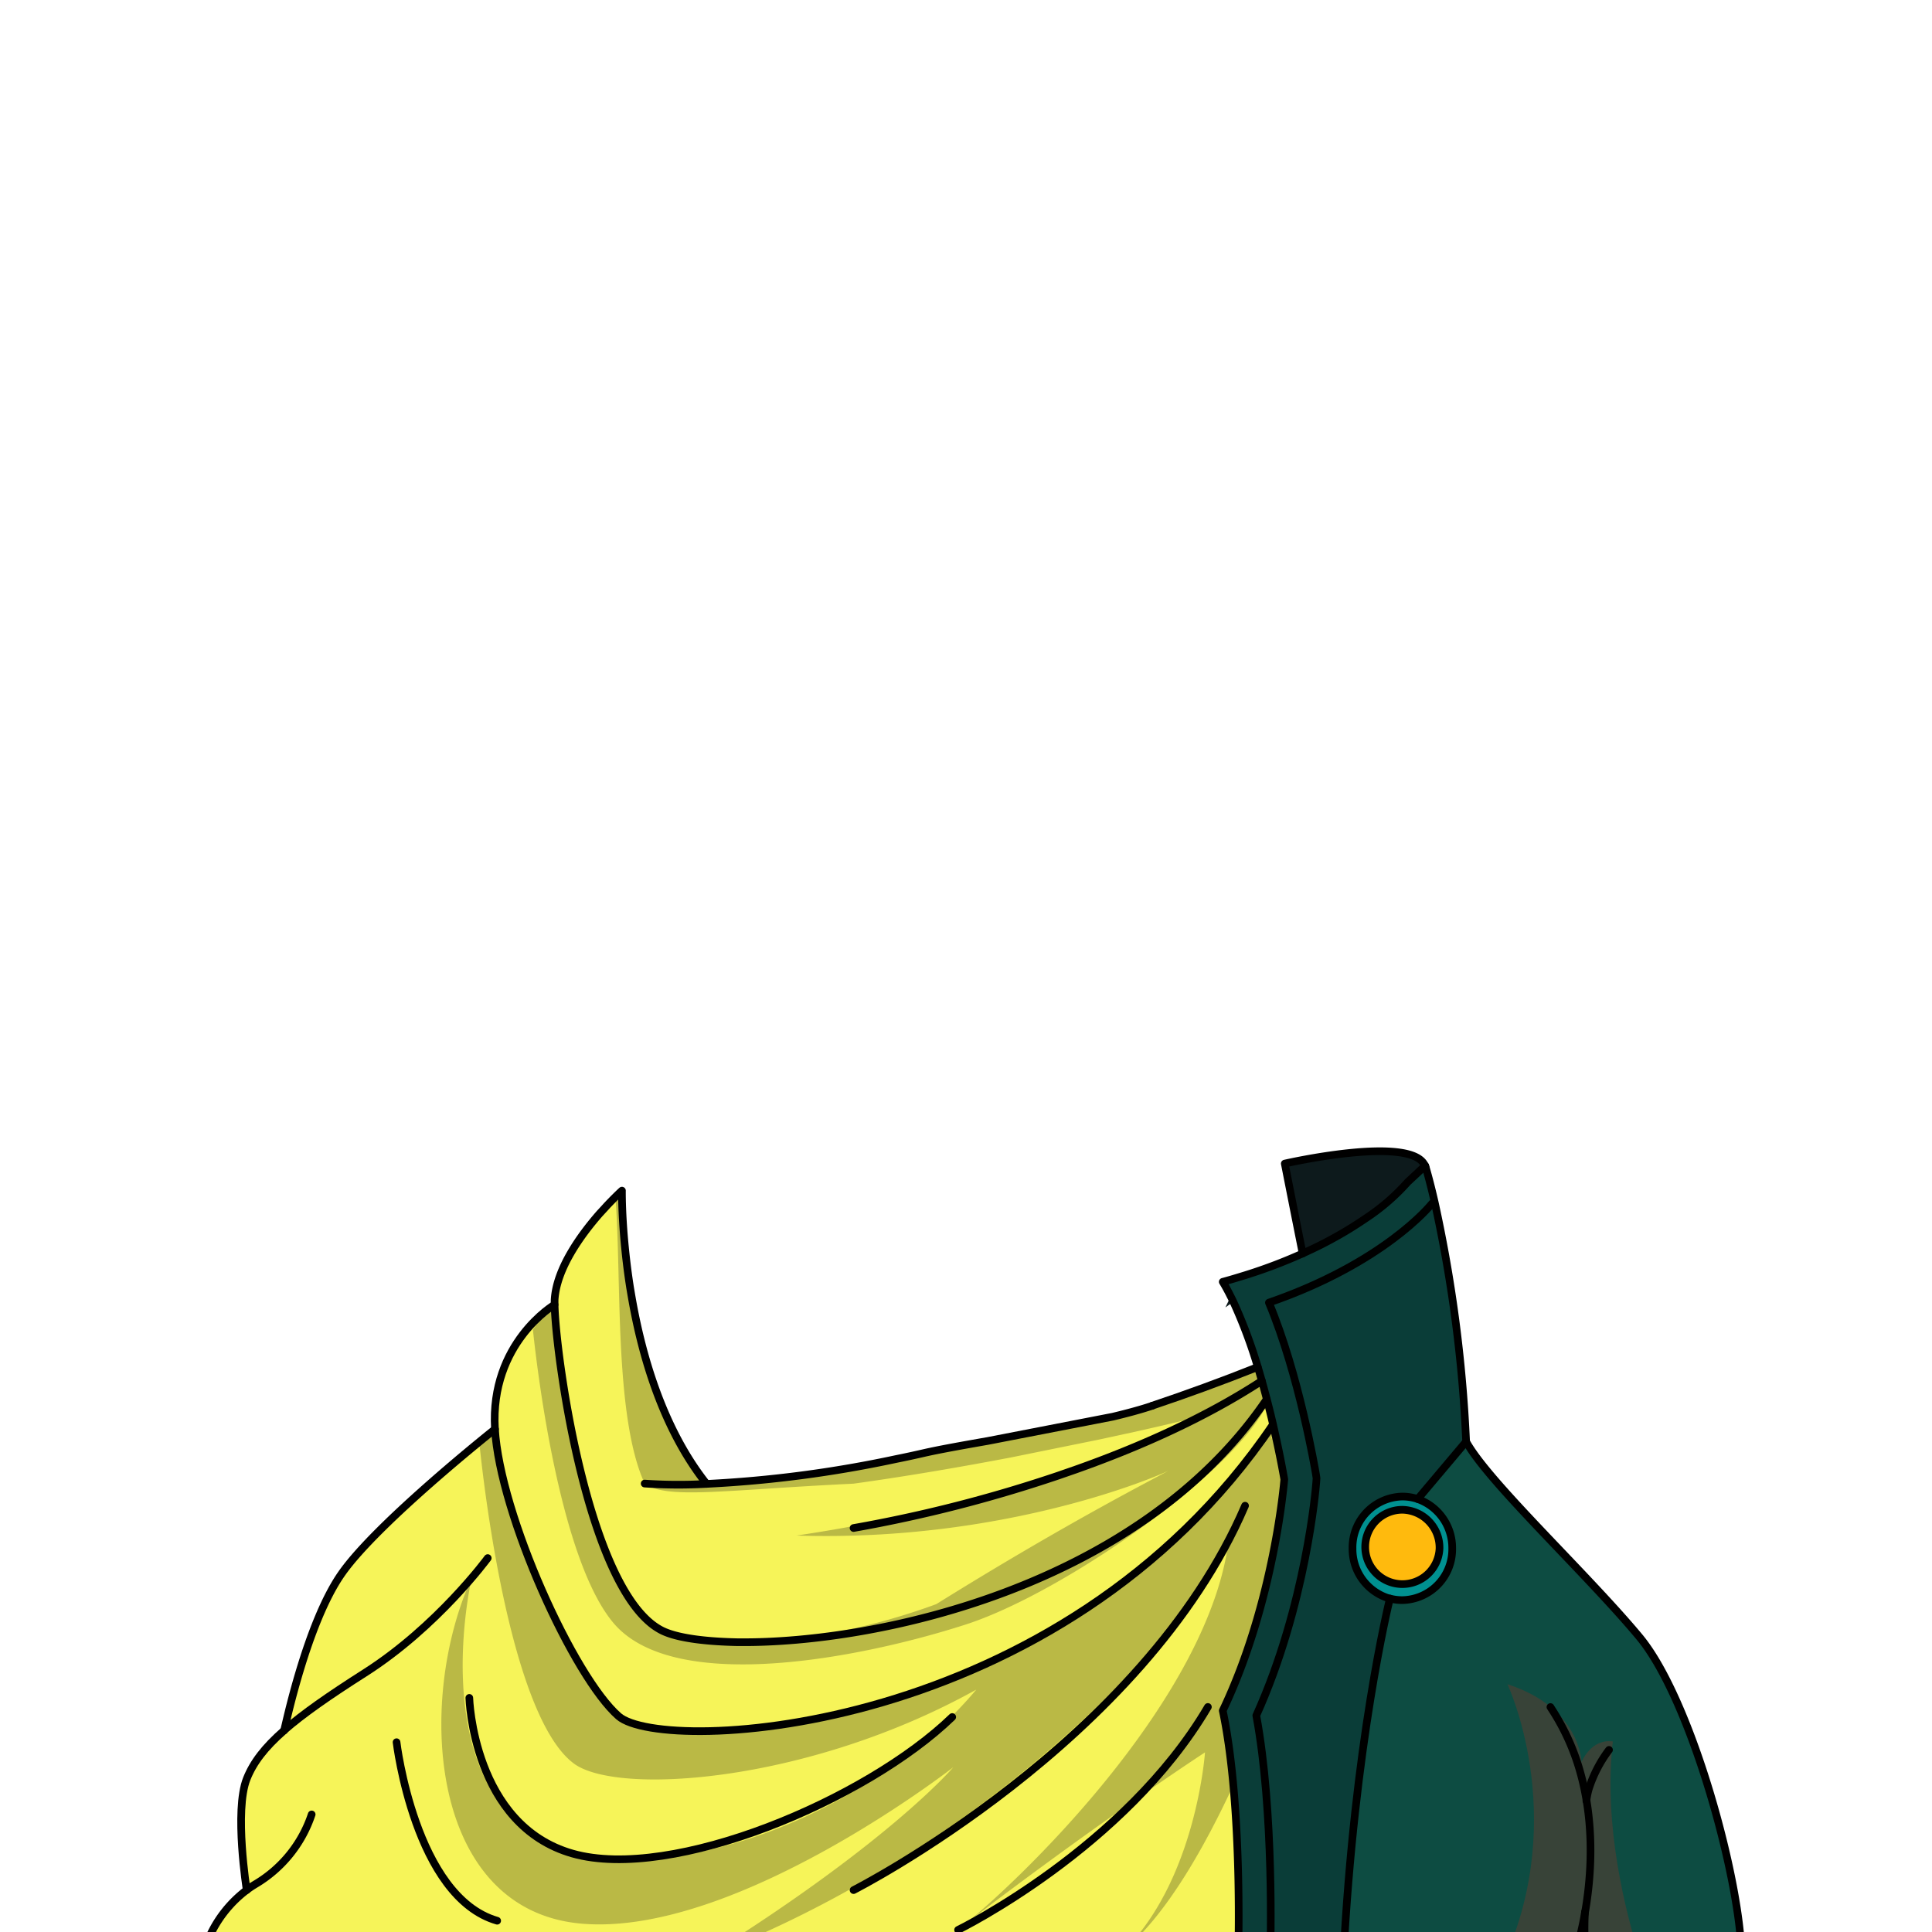 <svg xmlns="http://www.w3.org/2000/svg" viewBox="0 0 432 432">
  <defs>
    <style>.GUNDAN_OTTER_OUTFIT_GUNDAN_OTTER_OUTFIT_27_cls-1{isolation:isolate;}.GUNDAN_OTTER_OUTFIT_GUNDAN_OTTER_OUTFIT_27_cls-2{fill:#0d4c42;}.GUNDAN_OTTER_OUTFIT_GUNDAN_OTTER_OUTFIT_27_cls-3{fill:#793529;opacity:0.4;mix-blend-mode:multiply;}.GUNDAN_OTTER_OUTFIT_GUNDAN_OTTER_OUTFIT_27_cls-4{fill:#0d1a1c;}.GUNDAN_OTTER_OUTFIT_GUNDAN_OTTER_OUTFIT_27_cls-5{fill:#ffba0d;}.GUNDAN_OTTER_OUTFIT_GUNDAN_OTTER_OUTFIT_27_cls-6{fill:#009090;}.GUNDAN_OTTER_OUTFIT_GUNDAN_OTTER_OUTFIT_27_cls-7{fill:#f6f459;}.GUNDAN_OTTER_OUTFIT_GUNDAN_OTTER_OUTFIT_27_cls-8{fill:#0a3d38;}.GUNDAN_OTTER_OUTFIT_GUNDAN_OTTER_OUTFIT_27_cls-9{opacity:0.5;}.GUNDAN_OTTER_OUTFIT_GUNDAN_OTTER_OUTFIT_27_cls-10{fill:#070808;}.GUNDAN_OTTER_OUTFIT_GUNDAN_OTTER_OUTFIT_27_cls-11{fill:none;stroke:#000;stroke-linecap:round;stroke-linejoin:round;stroke-width:1.71px;}</style>
  </defs>
  <g class="GUNDAN_OTTER_OUTFIT_GUNDAN_OTTER_OUTFIT_27_cls-1">
    <g id="outfit">
      <path class="GUNDAN_OTTER_OUTFIT_GUNDAN_OTTER_OUTFIT_27_cls-2" d="M389.38,437.63H355v.47H300.36c2.47-48.17,10.17-79.65,10.41-80.62a10.8,10.8,0,0,0,2.8.36,11.38,11.38,0,0,0,11.15-11.6,11.58,11.58,0,0,0-7.72-11l10.83-12.84c4.91,9,26.93,29.45,38.73,43.67S389.38,421.44,389.38,437.63Z" />
      <path class="GUNDAN_OTTER_OUTFIT_GUNDAN_OTTER_OUTFIT_27_cls-3" d="M366.67,437.62H355v.47h-18.6c14.47-32.43.66-61.5.66-61.5,16.38,5.29,16.57,17.41,16.57,17.41s2.11-5.29,7-4.61C358.49,408.23,363.51,427.69,366.67,437.62Z" />
      <path class="GUNDAN_OTTER_OUTFIT_GUNDAN_OTTER_OUTFIT_27_cls-4" d="M320.61,268.18c-4,1.25-22.12,7.38-44.84,22.91L274,292.34l1.2-2.48,2.06-4.27c7-2.14,9.2-2.82,14.08-5.28l-.11-.54c-.18-3.55-.73-.77-1-4.28-.14-1.81-2.44-13.26-3-14.81-.34-.92,5-.46,4.74-1.44,0,0,23.89-5.6,26.74,1.45h0a2.46,2.46,0,0,1,.07.24,1.37,1.37,0,0,1,.07.24C319.08,262.11,319.75,264.49,320.61,268.18Z" />
      <path class="GUNDAN_OTTER_OUTFIT_GUNDAN_OTTER_OUTFIT_27_cls-5" d="M313.57,337.59a8.65,8.65,0,1,1-8.3,8.64A8.48,8.48,0,0,1,313.57,337.59Z" />
      <path class="GUNDAN_OTTER_OUTFIT_GUNDAN_OTTER_OUTFIT_27_cls-6" d="M317,335.19a10.8,10.8,0,0,0-3.42-.56,11.18,11.18,0,0,0-9.24,5.11l-.3.48a10.78,10.78,0,0,0-.72,1.49c-.07.18-.14.35-.2.53s-.12.35-.18.54a11.17,11.17,0,0,0-.45,2.33,10.55,10.55,0,0,0-.06,1.13,11.79,11.79,0,0,0,3,7.86c.21.23.42.46.64.67a10.89,10.89,0,0,0,4.74,2.69h0a10.91,10.91,0,0,0,1.29.26l.34,0,.24,0c.31,0,.62,0,.94,0a11.39,11.39,0,0,0,11.14-11.61A11.56,11.56,0,0,0,317,335.19Zm4.38,14a9,9,0,0,1-1.39,2.52c-.17.21-.35.41-.54.61a8.08,8.08,0,0,1-11.46.29c-.19-.19-.38-.38-.56-.59a8,8,0,0,1-.51-.64,8.92,8.92,0,0,1,0-10.34,8,8,0,0,1,.51-.64c.09-.11.19-.21.28-.3a2.65,2.65,0,0,1,.29-.29l.3-.27a7.38,7.38,0,0,1,1-.72l.35-.21a8,8,0,0,1,7.92,0l.35.21a7.37,7.37,0,0,1,.67.47,9.71,9.71,0,0,1,.89.81c.19.2.37.4.54.61a9,9,0,0,1,1.4,8.45Z" />
      <path class="GUNDAN_OTTER_OUTFIT_GUNDAN_OTTER_OUTFIT_27_cls-7" d="M283.25,312.85h0c-.14.2-.27.41-.42.61l-7.75,11.39c-4.54,6.67-9.56,14.06-14.15,20.88,0,0,0,0,0,0-3.9,5.8-7.48,11.19-10.17,15.39-16.17,22.14-20.9,10.63-21.48,11-5.34,3.49-7.73,1.9-10.75.79h0a10.47,10.47,0,0,0-8,.08c-15.95,5.88-31.76,3.1-43.83-.86-7.92-2.61-14.23-5.72-17.91-7.25a11.43,11.43,0,0,1-1.56-.79,13.63,13.63,0,0,1-1.51-1.05c-14.81-11.78-21.44-60.28-21.68-71.33v-.42c0-.21,0-.43,0-.64a2.62,2.62,0,0,1,0-.28,5.63,5.63,0,0,1,0-.58,1,1,0,0,1,0-.24c0-.17,0-.34.05-.5s.07-.62.12-.92a20.34,20.34,0,0,1,.43-2.06c.08-.29.16-.59.25-.88s.24-.76.37-1.12l.22-.58a29.57,29.57,0,0,1,5.55-8.82l3.06-3.42h0l1-1.08.65-.72.93-1c.09-.11.2-.22.3-.32s.2-.19.29-.29l.27-.27c.7-.69,1.22-1.13,1.42-1.29l.09-.08h0s0,.14,0,.41c.3,2.83.32,6.84.49,10.83.26,3.06.67,6.6,1.28,10.45v0c.11.66.22,1.34.34,2,2.29,13.29,7,29.61,16.77,41.88h0a263.17,263.17,0,0,0,42.29-5.54c2.12-.43,4.27-.9,6.49-1.41l.67-.15.7-.14.73-.16c1.75-.36,3.75-.73,5.92-1.13l.57-.1,1.33-.24.4-.07,1.3-.23.49-.09h0l.78-.13,1-.18.27.18c6.36-1.34,19.31-4,27.68-5.46l.07-.15h0c.82-.19,1.61-.39,2.4-.59l1-.25,1.29-.35.67-.19.1,0,.32-.09c.6-.17,1.19-.35,1.75-.53l1.32-.42h0q9.86-3.3,20.53-7.44l3.06-1.21c.32,1,.61,2.06.91,3.09C282.53,310.14,282.9,311.52,283.25,312.85Z" />
      <path class="GUNDAN_OTTER_OUTFIT_GUNDAN_OTTER_OUTFIT_27_cls-8" d="M320.79,269l-.58.13c-.46.6-10.86,13.33-36.48,22.18,6.75,16.09,10.33,37.27,10.51,38.33l.15.93-.07,1c-.09,1.13-2.25,27.32-13.41,52.05,4,21.55,3.22,51.18,3.12,54.55h-7.16s1.15-33.69-3.44-55.52c11.64-24.4,13.76-51.69,13.76-51.69s-.87-5.22-2.53-12.35c-.42-1.79-.88-3.71-1.4-5.68-.35-1.33-.72-2.71-1.11-4.09-.3-1-.59-2.06-.91-3.1a109.56,109.56,0,0,0-5.47-14.57c-.2-.42-.4-.84-.61-1.23-.55-1.12-1.13-2.17-1.73-3.17,1.3-.35,2.56-.72,3.79-1.1a113.12,113.12,0,0,0,17.8-7h0c1.24-.62,2.41-1.24,3.52-1.86h0c2.68-1.49,5-3,7-4.33a47.29,47.29,0,0,0,9.23-8l3.91-3.65h0a2.46,2.46,0,0,1,.07.24,1.37,1.37,0,0,1,.07.24c.28.95.95,3.33,1.81,7Z" />
      <path class="GUNDAN_OTTER_OUTFIT_GUNDAN_OTTER_OUTFIT_27_cls-8" d="M327.83,322.35,317,335.19a10.82,10.82,0,0,0-3.43-.56,11.38,11.38,0,0,0-11.14,11.6,11.52,11.52,0,0,0,8.34,11.23s0,0,0,0c-.24,1-7.94,32.45-10.41,80.62H284c.1-3.37.89-33-3.11-54.55,11.16-24.72,13.32-50.92,13.4-52.06l.07-1-.14-.93c-.18-1.05-3.77-22.24-10.51-38.33,25.62-8.85,36-21.58,36.48-22.17l.58-.14A313.08,313.08,0,0,1,327.83,322.35Z" />
      <path class="GUNDAN_OTTER_OUTFIT_GUNDAN_OTTER_OUTFIT_27_cls-7" d="M284.66,318.53c-47.26,69.88-136.3,73.93-146.3,65.23s-26.53-45-27.66-64.27c-.61-10.41,3.74-17.15,6.67-21.63a21.37,21.37,0,0,1,6.66-6.13c.24,11.77,7.78,66.19,24.74,73.18s99.09.09,134.49-52.07c.08.3.16.6.23.89C283.92,315.4,284.3,317,284.66,318.53Z" />
      <path class="GUNDAN_OTTER_OUTFIT_GUNDAN_OTTER_OUTFIT_27_cls-7" d="M275.79,399.18a355.22,355.22,0,0,1,1.08,38.91H45.13a27,27,0,0,1,10-15.45h0s-2.83-17.72,0-24.88c1.45-3.65,4-7,8.36-10.83v0c.24-.71,5-23.79,12.82-35,6.13-8.85,23.34-23.4,30.8-29.51,2.19-1.79,3.54-2.86,3.54-2.86,1.13,19.23,17.67,55.57,27.66,64.27s99,4.65,146.3-65.23c.1.44.2.86.31,1.29.06.26.11.5.17.75,1.34,6.07,2.05,10.3,2.05,10.3s-2.12,27.31-13.76,51.7a149.68,149.68,0,0,1,2.36,16.6Z" />
      <g class="GUNDAN_OTTER_OUTFIT_GUNDAN_OTTER_OUTFIT_27_cls-9">
        <g class="GUNDAN_OTTER_OUTFIT_GUNDAN_OTTER_OUTFIT_27_cls-9">
          <path class="GUNDAN_OTTER_OUTFIT_GUNDAN_OTTER_OUTFIT_27_cls-10" d="M283.48,313.74c-1.54,3.27-4.49,7.08-8.4,11.12-14.47,14.9-42,32.87-59.22,38.41-13.26,4.27-32.54,8.78-49.18,8.89-12.56.09-23.62-2.32-29.47-9.21-11.92-14.06-17-55.6-18.05-65.62a24.45,24.45,0,0,1,4.81-5.57l0,0h0c.24,11.05,6.87,59.55,21.68,71.33a13.63,13.63,0,0,0,1.51,1.05,11.43,11.43,0,0,0,1.56.79l.33.13.35.14c3.49,1.26,8.84,2,15.46,2h.65c11.84-.08,27.56-2.51,43.86-8.52,30-18.69,50-28.68,51.81-29.79-2.55,1.29-36.69,15.94-83.05,14.46A357,357,0,0,0,235.26,330q3.08-1,5.91-2c7.15-2.46,13.09-4.78,17.65-6.69l.25-.1.17-.08a107,107,0,0,0,10.17-4.69c-.07,0-.41.13-1,.28h0c-1.13.29-3.15.78-5.91,1.43s-6.26,1.46-10.33,2.36h-.05c-2,.44-4.09.89-6.32,1.37l-19.71,4c-11,2.1-23.11,4.19-35.22,5.87-14.66.7-25.27,1.62-32.79,1.88-7.14.24-11.51-.14-13.92-1.88-6.91-15.07-5.12-46.33-6.56-64.1a.17.17,0,0,1,0-.07c.7-.69,1.22-1.13,1.42-1.29l.09-.08h0s0,.14,0,.41c.3,2.83.32,6.84.49,10.83a45.31,45.31,0,0,0,1.28,10.45v0a5.26,5.26,0,0,0-.11.58l.45,1.44c2.29,13.29,7,29.61,16.77,41.88h0a263.17,263.17,0,0,0,42.29-5.54c2.12-.43,4.27-.9,6.49-1.41l.67-.15.7-.14.73-.16c1.75-.36,3.75-.73,5.92-1.13l.57-.1,1.33-.24.86-.16.12,0,1.21-.21h0v-.18l35.18-7,.1,0,.32-.09c.6-.17,1.19-.35,1.75-.53l1.32-.42h0q9.86-3.3,20.53-7.44l3.06-1.21c.32,1,.61,2.06.91,3.09.39,1.38.76,2.76,1.11,4.09h0l.12.44C283.41,313.45,283.44,313.6,283.48,313.74Z" />
          <path class="GUNDAN_OTTER_OUTFIT_GUNDAN_OTTER_OUTFIT_27_cls-10" d="M287.19,330.87s-.71-4.23-2.05-10.3l-1,1.27c.28-.66.56-1.32.83-2v0c-.11-.43-.21-.85-.31-1.29-47.26,69.88-136.3,73.93-146.3,65.23s-26.53-45-27.66-64.27c0,0-1.35,1.07-3.54,2.86,0,0,5.64,60.56,21.21,72,9.76,7.16,52.5,4.25,89.93-16.57-26,31-76.57,47.2-99.14,32.36C95.7,394.7,105.48,352.8,105.48,352.8c-12.57,27.55-9.55,74.63,24.86,77.36s82.82-35,82.82-35-14.33,16.89-55.62,42.58c62.05-23.83,105.52-70.1,116.78-92.12l.19.41c-5.34,34.12-44.38,72.56-58.72,84.21,31.22-23.82,53.65-38.4,53.65-38.4s-1.89,27.54-17.55,43.75c9.4-8.17,17.71-23.12,23.9-36.44h0a149.68,149.68,0,0,0-2.36-16.6C285.07,358.18,287.19,330.87,287.19,330.87Z" />
        </g>
      </g>
      <path class="GUNDAN_OTTER_OUTFIT_GUNDAN_OTTER_OUTFIT_27_cls-11" d="M352,437.63c.24-.78.77-2.46,1.34-4.84,1.92-7.91,4.38-23.54-.75-39h0A51.26,51.26,0,0,0,346.87,382a3,3,0,0,0-.19-.3" />
      <path class="GUNDAN_OTTER_OUTFIT_GUNDAN_OTTER_OUTFIT_27_cls-11" d="M354.72,402.67a17,17,0,0,1,.53-2.63,29.32,29.32,0,0,1,4.53-8.76" />
      <path class="GUNDAN_OTTER_OUTFIT_GUNDAN_OTTER_OUTFIT_27_cls-11" d="M354.4,427.52s-.44,7.46.55,10.1h34.44c0-16.19-11-57.4-22.83-71.61s-33.81-34.64-38.73-43.67a313.08,313.08,0,0,0-7-53.39l-.18-.78c-.86-3.69-1.53-6.07-1.81-7-.09-.32-.14-.48-.14-.48" />
      <path class="GUNDAN_OTTER_OUTFIT_GUNDAN_OTTER_OUTFIT_27_cls-11" d="M113.81,438.09H45.13a27,27,0,0,1,10-15.45,22,22,0,0,1,2-1.35,28.63,28.63,0,0,0,12.56-15.58" />
      <path class="GUNDAN_OTTER_OUTFIT_GUNDAN_OTTER_OUTFIT_27_cls-11" d="M63.54,386.9c4.18-3.66,10-7.72,18-12.81,16.27-10.35,27.52-25.7,27.52-25.7" />
      <path class="GUNDAN_OTTER_OUTFIT_GUNDAN_OTTER_OUTFIT_27_cls-11" d="M55.17,422.63s-2.83-17.72,0-24.88c1.45-3.65,4-7,8.36-10.82" />
      <path class="GUNDAN_OTTER_OUTFIT_GUNDAN_OTTER_OUTFIT_27_cls-11" d="M63.53,386.93a0,0,0,0,1,0,0c.24-.71,5-23.79,12.82-35,7.93-11.43,34.34-32.37,34.34-32.37" />
      <path class="GUNDAN_OTTER_OUTFIT_GUNDAN_OTTER_OUTFIT_27_cls-11" d="M257.64,314.32c7.51-2.52,15.38-5.38,23.6-8.65" />
      <path class="GUNDAN_OTTER_OUTFIT_GUNDAN_OTTER_OUTFIT_27_cls-11" d="M144.15,331.73a112.13,112.13,0,0,0,13.88.07,263.67,263.67,0,0,0,42.3-5.55c2.12-.42,4.27-.89,6.49-1.4,3.48-.78,8.41-1.66,14-2.64l28-5.43c3.26-.78,6.27-1.59,8.84-2.45" />
      <path class="GUNDAN_OTTER_OUTFIT_GUNDAN_OTTER_OUTFIT_27_cls-11" d="M320.21,269.1c-.46.59-10.86,13.32-36.48,22.17,6.74,16.09,10.33,37.28,10.51,38.33l.14.93-.07,1c-.08,1.14-2.24,27.34-13.4,52.06,4,21.56,3.21,51.18,3.11,54.55,0,.13,0,.22,0,.27l-7.14-.27" />
      <path class="GUNDAN_OTTER_OUTFIT_GUNDAN_OTTER_OUTFIT_27_cls-11" d="M318.66,260.68h0l-3.91,3.65a47.29,47.29,0,0,1-9.23,8c-2,1.36-4.28,2.84-7,4.33h0c-1.11.62-2.28,1.24-3.52,1.86h0a113.12,113.12,0,0,1-17.8,7c-1.23.38-2.49.75-3.79,1.1.6,1,1.18,2.05,1.73,3.17.21.39.41.81.61,1.23a109.56,109.56,0,0,1,5.47,14.57c.32,1,.61,2.07.91,3.1.39,1.38.76,2.76,1.11,4.09.52,2,1,3.89,1.4,5.68,1.66,7.13,2.53,12.34,2.53,12.34s-2.12,27.3-13.76,51.7c4.59,21.83,3.44,55.52,3.44,55.52" />
      <path class="GUNDAN_OTTER_OUTFIT_GUNDAN_OTTER_OUTFIT_27_cls-11" d="M282.15,308.76c-12.84,8.38-27.7,14.91-41.66,19.85l-3.8,1.32a313.32,313.32,0,0,1-45.83,11.74" />
      <path class="GUNDAN_OTTER_OUTFIT_GUNDAN_OTTER_OUTFIT_27_cls-11" d="M158,331.8h0c-9.74-12.27-14.48-28.59-16.77-41.88-.12-.68-.23-1.36-.34-2v0c-.61-3.85-1-7.39-1.28-10.45-.61-6.82-.54-11.24-.54-11.24h0l-.09.08c-.2.18-.7.65-1.41,1.36-.51.5-1.11,1.12-1.8,1.84l-.65.72c-.32.34-.64.7-1,1.08h0c-4.24,4.83-9.73,12.38-10.11,19.4,0,.21,0,.43,0,.64v.41h0c.24,11.05,6.87,59.55,21.68,71.33a13.63,13.63,0,0,0,1.51,1.05,11.43,11.43,0,0,0,1.56.79l.33.13c3.29,1.27,8.8,2,15.81,2.14h.65c30.61.24,88.7-12.34,117.27-53.71.15-.2.28-.41.42-.61h0" />
      <path class="GUNDAN_OTTER_OUTFIT_GUNDAN_OTTER_OUTFIT_27_cls-11" d="M124,291.73s-14.46,8.52-13.33,27.76,17.67,55.57,27.66,64.27,99,4.65,146.3-65.23" />
      <path class="GUNDAN_OTTER_OUTFIT_GUNDAN_OTTER_OUTFIT_27_cls-11" d="M190.86,422.63s64.84-32.93,87.54-85.95" />
      <path class="GUNDAN_OTTER_OUTFIT_GUNDAN_OTTER_OUTFIT_27_cls-11" d="M214.23,431.53s37.3-18.27,55.86-49.85" />
      <path class="GUNDAN_OTTER_OUTFIT_GUNDAN_OTTER_OUTFIT_27_cls-11" d="M104.94,379.65s.82,28.5,23.11,34.82,65.7-12,84.87-30.54" />
      <path class="GUNDAN_OTTER_OUTFIT_GUNDAN_OTTER_OUTFIT_27_cls-11" d="M88.67,389.56s4.14,34.63,22.5,39.92" />
      <path class="GUNDAN_OTTER_OUTFIT_GUNDAN_OTTER_OUTFIT_27_cls-11" d="M310.77,357.46a11.52,11.52,0,0,1-8.34-11.23,11.38,11.38,0,0,1,11.14-11.6,10.82,10.82,0,0,1,3.43.56,11.58,11.58,0,0,1,7.72,11,11.38,11.38,0,0,1-11.15,11.6,10.8,10.8,0,0,1-2.8-.36" />
      <path class="GUNDAN_OTTER_OUTFIT_GUNDAN_OTTER_OUTFIT_27_cls-11" d="M321.88,346.23a8.31,8.31,0,1,1-8.31-8.64A8.47,8.47,0,0,1,321.88,346.23Z" />
      <line class="GUNDAN_OTTER_OUTFIT_GUNDAN_OTTER_OUTFIT_27_cls-11" x1="327.83" y1="322.35" x2="317" y2="335.19" />
      <path class="GUNDAN_OTTER_OUTFIT_GUNDAN_OTTER_OUTFIT_27_cls-11" d="M310.78,357.45h0s0,0,0,0c-.24,1-7.94,32.45-10.41,80.62" />
      <path class="GUNDAN_OTTER_OUTFIT_GUNDAN_OTTER_OUTFIT_27_cls-11" d="M318.8,261.16a2.36,2.36,0,0,0-.16-.47c-2.85-7.05-31.36-.51-31.36-.51s2,10.19,4,20.13" />
    </g>
  </g>
</svg>